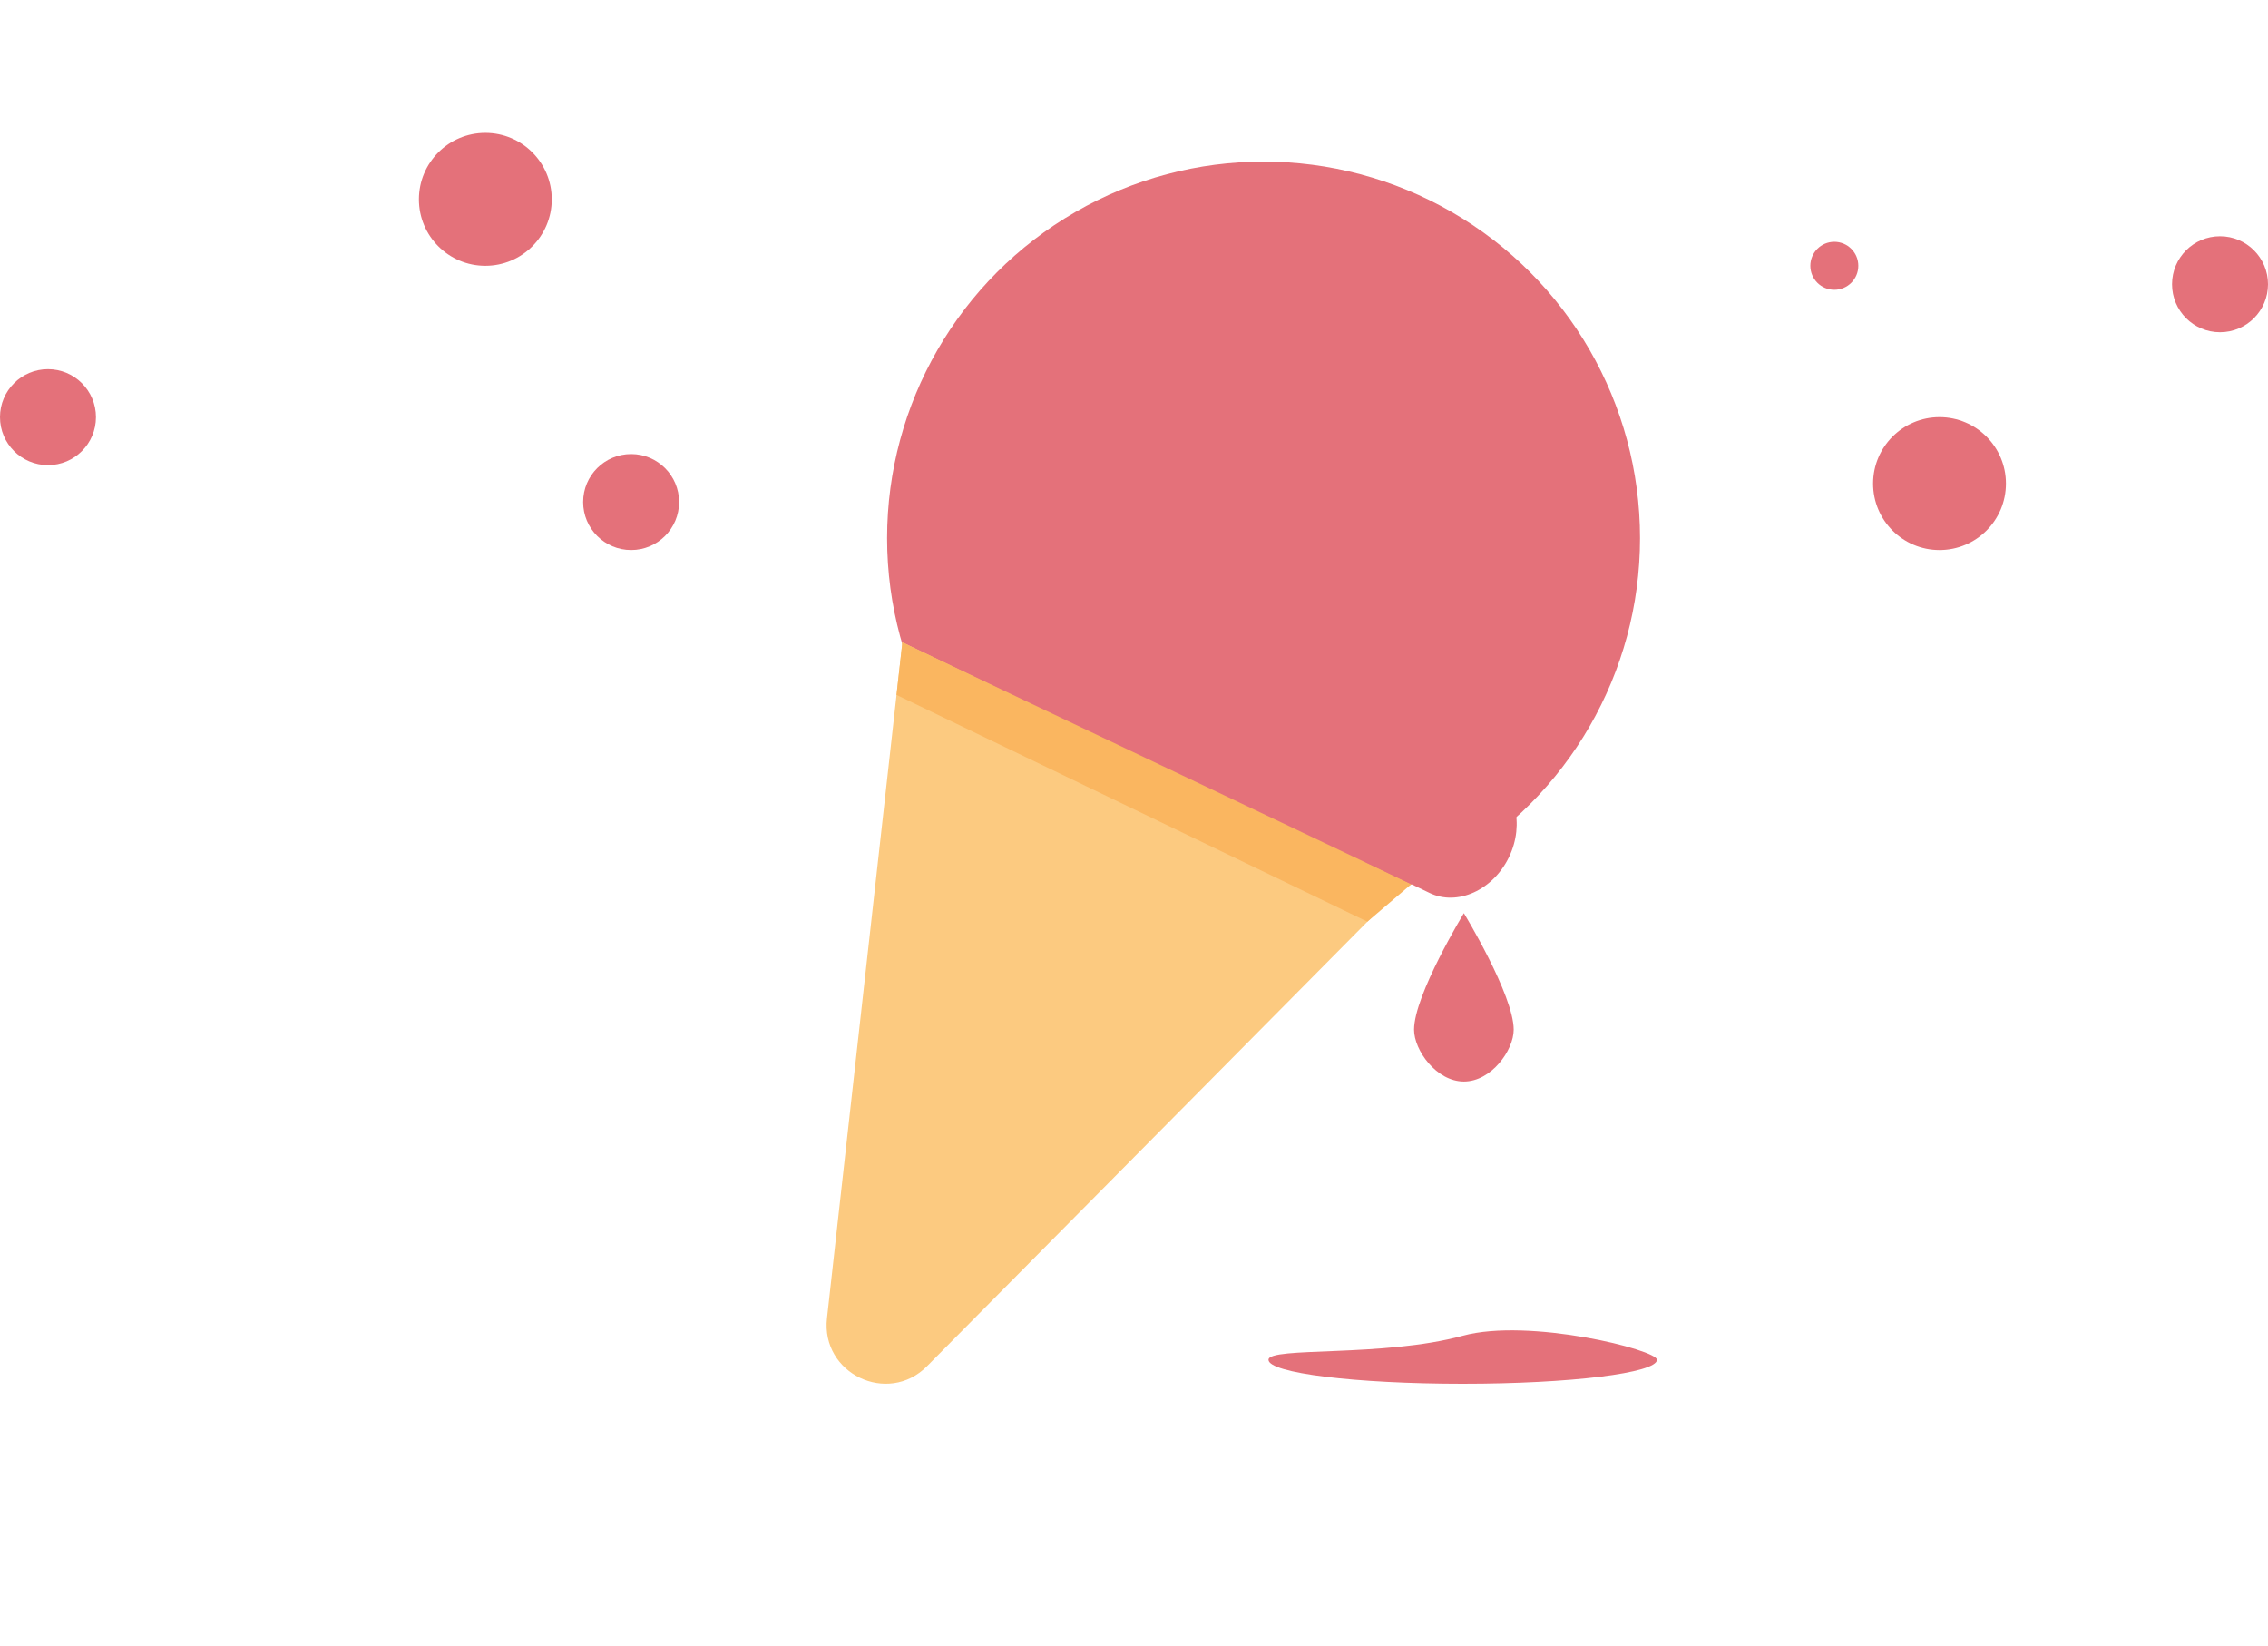 <svg id="Layer_1" data-name="Layer 1" xmlns="http://www.w3.org/2000/svg" viewBox="0 0 1229 892"><defs><style>.cls-1{fill:none;}.cls-2{fill:#e4717a;}.cls-3{fill:#fcca80;}.cls-4{fill:#fab660;}</style></defs><title>demo-large</title><rect class="cls-1" x="213" width="824" height="892"/><circle class="cls-2" cx="263" cy="108" r="36"/><circle class="cls-2" cx="1051" cy="262" r="36"/><circle class="cls-2" cx="1203" cy="154" r="26"/><circle class="cls-2" cx="342" cy="272" r="26"/><circle class="cls-2" cx="26" cy="226" r="26"/><circle class="cls-2" cx="994" cy="144" r="13"/><circle class="cls-2" cx="684.71" cy="291.55" r="204"/><path class="cls-2" d="M881.26,557.86c0,11.1-12.09,28.09-27,28.09s-27-17-27-28.09c0-18.74,27-63.12,27-63.12S881.26,539.12,881.26,557.86Z" transform="translate(-61)"/><path class="cls-3" d="M822.08,479.05,550,348,509.13,714.22c-3.35,30,33,47.36,54.24,25.93Z" transform="translate(-61)"/><polygon class="cls-4" points="740.97 499.34 764.77 479.05 625.63 412.94 488.99 348.02 485.81 376.47 612.93 437.68 740.97 499.34"/><path class="cls-2" d="M840.5,406l26.62,12.55c15,7.23,20.24,27.83,11.6,45.78h0c-8.64,17.94-28,26.71-43,19.47l-36-17.31Z" transform="translate(-61)"/><path class="cls-2" d="M542,265.15" transform="translate(-61)"/><path class="cls-2" d="M958.89,736.69c0,7.17-47.12,13-105.25,13s-105.26-5.81-105.26-13,62.26-1.22,105.26-13C889.56,713.9,958.89,731.32,958.89,736.69Z" transform="translate(-61)"/></svg>